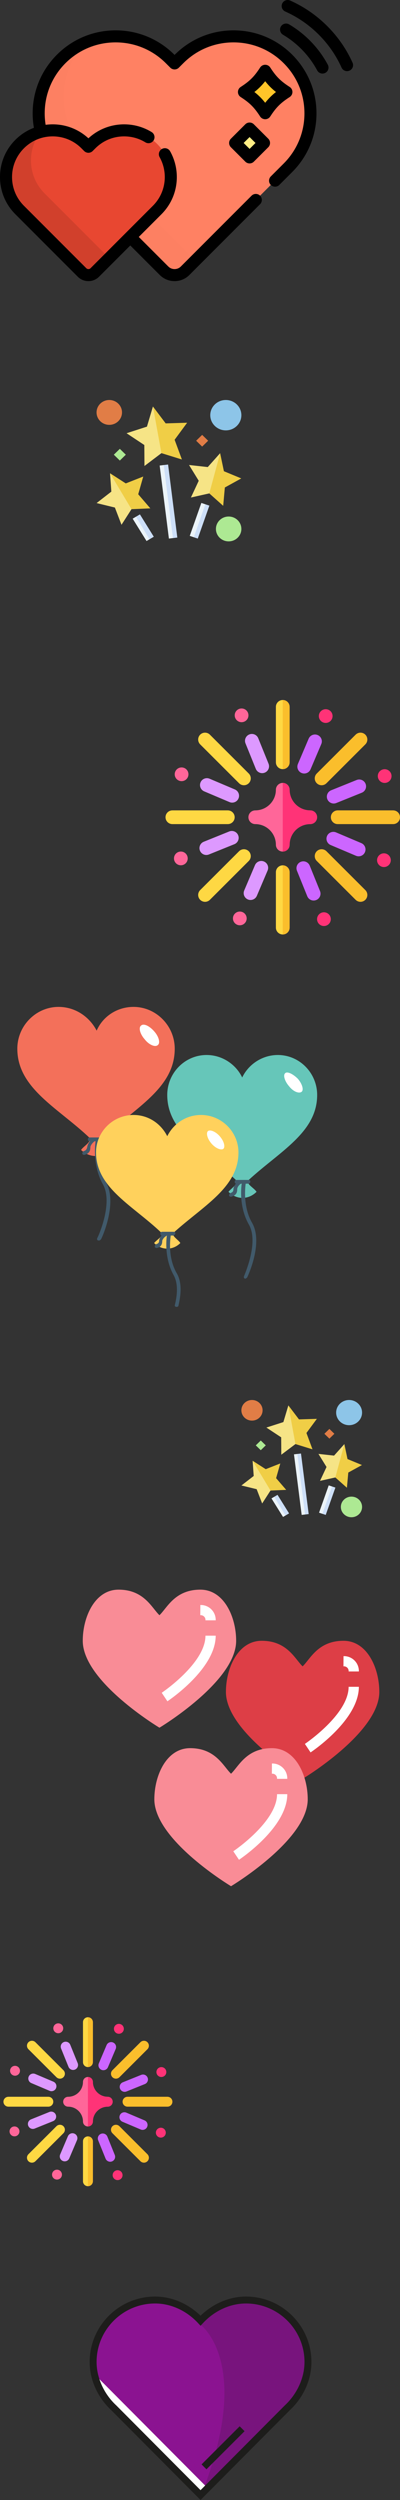 <svg width="116" height="725" viewBox="0 0 116 725" fill="none" xmlns="http://www.w3.org/2000/svg">
<rect x="0" y="0" width="116" height="725" fill="#333333" stroke="none"/>
<path d="M48.982 156.186L46.302 135.006L47.478 134.864L48.499 135.992L50.969 155.078L50.149 156.046L48.982 156.186Z" fill="#ECF4F9"/>
<path d="M50.149 156.046L47.478 134.864L48.745 134.711L51.424 155.892L50.149 156.046Z" fill="#CDDFF8"/>
<path d="M57.142 155.799H56.191L55.028 155.409L58.391 145.853L59.542 146.239L60.341 146.69L57.142 155.799Z" fill="#ECF4F9"/>
<path d="M57.355 156.189L56.203 155.803L59.542 146.239L60.718 146.633L57.355 156.189Z" fill="#CDDFF8"/>
<path d="M42.495 156.901L38.473 150.415L39.431 149.849L40.551 149.793L44.078 155.612L43.355 156.393L42.495 156.901Z" fill="#ECF4F9"/>
<path d="M43.355 156.393L39.431 149.849L40.578 149.171L44.6 155.657L43.355 156.393Z" fill="#CDDFF8"/>
<path d="M31.691 123.207C33.73 123.207 35.383 121.594 35.383 119.604C35.383 117.613 33.73 116 31.691 116C29.653 116 28 117.613 28 119.604C28 121.594 29.653 123.207 31.691 123.207Z" fill="#E17D46"/>
<path d="M65.488 124.809C67.98 124.809 70 122.837 70 120.404C70 117.972 67.98 116 65.488 116C62.996 116 60.977 117.972 60.977 120.404C60.977 122.837 62.996 124.809 65.488 124.809Z" fill="#8DC5E8"/>
<path d="M66.309 157C68.347 157 70 155.387 70 153.396C70 151.406 68.347 149.793 66.309 149.793C64.27 149.793 62.617 151.406 62.617 153.396C62.617 155.387 64.27 157 66.309 157Z" fill="#ADE993"/>
<path d="M33.01 131.863L34.749 130.164L36.489 131.863L34.749 133.561L33.01 131.863Z" fill="#ADE993"/>
<path d="M56.885 127.813L58.625 126.114L60.365 127.813L58.625 129.511L56.885 127.813Z" fill="#E17D46"/>
<path d="M41.893 135.138L41.855 129.056L36.702 125.639L42.615 123.724L44.352 117.884L46.486 123.503L52.713 123.311L49.082 128.253L51.194 131.893L46.815 131.41L41.893 135.138Z" fill="#F6E486"/>
<path d="M50.64 127.532L54.272 122.59L48.045 122.782L44.352 117.884L46.817 131.41L52.752 133.254L50.64 127.532Z" fill="#F0CE46"/>
<path d="M35.234 152.188L33.318 147.188L28.012 145.894L32.291 142.57L31.912 137.244L35.653 140.991L40.725 138.993L39.264 144.138L42.613 146.948L38.134 147.662L35.234 152.188Z" fill="#F6E486"/>
<path d="M40.084 143.337L41.545 138.192L36.473 140.19L31.913 137.244L38.134 147.662L43.598 147.428L40.084 143.337Z" fill="#F0CE46"/>
<path d="M64.48 145.809L60.694 143.084L55.364 144.283L57.632 139.424L54.817 134.847L60.251 135.45L63.841 131.422L63.948 136.574L68.981 138.662L64.221 141.292L64.48 145.809Z" fill="#F6E486"/>
<path d="M65.206 141.372L69.965 138.742L64.932 136.654L63.841 131.422L60.694 143.084L64.727 146.69L65.206 141.372Z" fill="#F0CE46"/>
<path d="M83.497 17.086C79.281 12.868 73.677 10.546 67.716 10.546C61.754 10.546 56.15 12.868 51.935 17.086L50.625 18.396L49.315 17.086C45.1 12.868 39.495 10.546 33.534 10.546C27.574 10.546 21.969 12.868 17.754 17.086C13.539 21.303 11.217 26.91 11.217 32.873C11.217 34.705 11.437 36.503 11.863 38.238C12.964 37.953 14.108 37.804 15.276 37.804C18.891 37.804 22.289 39.212 24.845 41.769L25.639 42.563L26.433 41.769C28.988 39.212 32.386 37.804 36.001 37.804C39.615 37.804 43.014 39.212 45.569 41.769C48.124 44.325 49.533 47.726 49.533 51.341C49.533 54.958 48.124 58.357 45.569 60.914L37.779 68.714L47.569 78.517C48.38 79.328 49.478 79.784 50.625 79.784C51.772 79.784 52.87 79.328 53.681 78.517L83.497 48.662C87.711 44.445 90.034 38.837 90.034 32.874C90.034 26.91 87.711 21.303 83.497 17.086Z" fill="#FF8163"/>
<path d="M25.639 79.784C24.944 79.784 24.277 79.508 23.786 79.016L5.708 60.914C3.153 58.358 1.745 54.958 1.745 51.341C1.745 47.726 3.153 44.326 5.708 41.769C8.264 39.212 11.662 37.804 15.276 37.804C18.891 37.804 22.289 39.212 24.845 41.769L25.639 42.563L26.432 41.769C28.988 39.212 32.386 37.804 36.001 37.804C39.615 37.804 43.014 39.212 45.569 41.769C48.124 44.326 49.533 47.726 49.533 51.341C49.533 54.958 48.124 58.358 45.569 60.914L27.491 79.016C27 79.507 26.334 79.784 25.639 79.784Z" fill="#E84731"/>
<g opacity="0.1">
<path opacity="0.1" d="M15.276 37.804C17.475 37.804 19.591 38.328 21.489 39.311C19.51 35.932 18.454 32.075 18.454 28.054C18.454 22.091 20.775 16.483 24.991 12.267C25.009 12.248 25.028 12.23 25.047 12.212C22.351 13.32 19.876 14.963 17.754 17.086C13.539 21.303 11.217 26.91 11.217 32.874C11.217 34.705 11.437 36.503 11.863 38.238C12.964 37.953 14.109 37.804 15.276 37.804Z" fill="black"/>
<path opacity="0.1" d="M54.806 73.697L43.805 62.681L37.779 68.714L47.569 78.517C48.38 79.328 49.478 79.784 50.625 79.784C51.772 79.784 52.87 79.328 53.681 78.517L57.274 74.919C56.345 74.792 55.476 74.368 54.806 73.697Z" fill="black"/>
</g>
<path opacity="0.1" d="M31.023 74.196L12.945 56.094C10.389 53.538 8.981 50.138 8.981 46.522C8.981 43.491 9.974 40.614 11.799 38.256C9.516 38.859 7.422 40.054 5.708 41.769C3.153 44.326 1.745 47.726 1.745 51.342C1.745 54.958 3.153 58.358 5.708 60.914L23.786 79.016C24.277 79.508 24.944 79.785 25.639 79.785C26.334 79.785 27 79.508 27.491 79.016L31.78 74.722C31.502 74.593 31.244 74.418 31.023 74.196Z" fill="black"/>
<path d="M83.06 26.681C80.219 28.511 78.735 29.995 76.904 32.837C75.073 29.995 73.589 28.511 70.748 26.681C73.589 24.85 75.073 23.366 76.904 20.524C78.735 23.366 80.219 24.85 83.06 26.681Z" fill="#FFC529"/>
<path d="M68.183 41.465L72.37 45.653L76.558 41.465L72.37 37.278L68.183 41.465Z" fill="#FFED84"/>
<path d="M67.716 8.801C61.289 8.801 55.246 11.305 50.7 15.853L50.625 15.928L50.549 15.853C46.005 11.306 39.962 8.801 33.534 8.801C27.107 8.801 21.064 11.305 16.52 15.852C11.975 20.399 9.472 26.444 9.472 32.874C9.472 34.291 9.596 35.689 9.835 37.057C7.847 37.814 6.023 38.986 4.474 40.536C1.589 43.422 0 47.259 0 51.341C0 55.423 1.589 59.261 4.474 62.147L22.552 80.249C23.376 81.074 24.473 81.529 25.639 81.529C26.805 81.529 27.901 81.074 28.726 80.249L37.78 71.183L46.336 79.751C47.482 80.897 49.005 81.529 50.626 81.529C52.246 81.529 53.77 80.897 54.916 79.75L75.425 59.214C76.106 58.532 76.105 57.428 75.423 56.747C74.741 56.066 73.636 56.067 72.956 56.748L52.447 77.284C51.96 77.771 51.313 78.04 50.626 78.04C49.938 78.04 49.291 77.771 48.805 77.284L40.246 68.714L46.804 62.148C49.69 59.261 51.279 55.423 51.279 51.341C51.279 48.715 50.605 46.13 49.333 43.865C48.86 43.025 47.797 42.727 46.957 43.199C46.117 43.671 45.818 44.735 46.29 45.575C47.271 47.319 47.789 49.313 47.789 51.341C47.789 54.491 46.562 57.453 44.336 59.681L26.258 77.783C26.092 77.948 25.873 78.039 25.64 78.039C25.41 78.039 25.184 77.946 25.022 77.783L6.944 59.68C4.717 57.453 3.491 54.491 3.491 51.341C3.491 48.191 4.717 45.23 6.944 43.002C9.169 40.775 12.129 39.548 15.277 39.548C18.425 39.548 21.386 40.775 23.612 43.002L24.406 43.797C24.733 44.124 25.177 44.308 25.64 44.308C26.103 44.308 26.547 44.124 26.874 43.796L27.668 43.002C29.894 40.775 32.854 39.548 36.002 39.548C38.187 39.548 40.313 40.145 42.151 41.274C42.971 41.778 44.046 41.521 44.55 40.7C45.055 39.879 44.798 38.804 43.977 38.3C41.589 36.834 38.831 36.058 36.002 36.058C32.125 36.058 28.469 37.493 25.64 40.111C22.81 37.493 19.154 36.058 15.277 36.058C14.586 36.058 13.903 36.108 13.23 36.197C13.054 35.108 12.963 33.998 12.963 32.873C12.963 27.375 15.103 22.206 18.989 18.319C22.874 14.431 28.04 12.29 33.535 12.29C39.03 12.29 44.196 14.431 48.082 18.319L49.392 19.629C49.719 19.956 50.163 20.14 50.626 20.14C51.089 20.14 51.533 19.956 51.86 19.629L53.17 18.319C57.056 14.431 62.222 12.29 67.717 12.29C73.212 12.29 78.378 14.431 82.263 18.319C86.15 22.207 88.289 27.376 88.289 32.873C88.289 38.371 86.15 43.54 82.263 47.428L78.532 51.164C77.852 51.846 77.852 52.951 78.534 53.631C79.216 54.313 80.321 54.312 81.001 53.63L84.732 49.895C89.276 45.347 91.779 39.302 91.779 32.873C91.779 26.444 89.276 20.399 84.732 15.852C80.186 11.305 74.143 8.801 67.716 8.801Z" fill="black"/>
<path d="M89.812 11.707C88.017 9.911 86.011 8.352 83.85 7.074C83.02 6.583 81.951 6.857 81.46 7.687C80.969 8.517 81.243 9.587 82.073 10.077C83.982 11.207 85.756 12.585 87.344 14.174C89.201 16.032 90.762 18.132 91.984 20.416C92.299 21.004 92.901 21.338 93.524 21.338C93.802 21.338 94.084 21.272 94.346 21.131C95.196 20.677 95.516 19.619 95.061 18.769C93.678 16.183 91.911 13.807 89.812 11.707Z" fill="black"/>
<path d="M102.234 18.172C100.457 14.227 97.988 10.657 94.894 7.562C91.761 4.427 88.142 1.934 84.14 0.151C83.26 -0.241 82.228 0.155 81.836 1.036C81.444 1.916 81.84 2.947 82.721 3.339C86.331 4.947 89.596 7.198 92.426 10.029C95.221 12.824 97.45 16.046 99.053 19.605C99.344 20.251 99.979 20.634 100.645 20.634C100.884 20.634 101.128 20.584 101.36 20.479C102.238 20.084 102.63 19.05 102.234 18.172Z" fill="black"/>
<path d="M75.437 33.782C75.758 34.28 76.311 34.582 76.904 34.582C77.497 34.582 78.049 34.28 78.371 33.782C80.063 31.156 81.379 29.84 84.005 28.147C84.504 27.826 84.805 27.273 84.805 26.68C84.805 26.087 84.504 25.535 84.005 25.214C81.379 23.522 80.063 22.205 78.371 19.579C78.049 19.081 77.497 18.779 76.904 18.779C76.311 18.779 75.758 19.081 75.437 19.579C73.745 22.205 72.429 23.521 69.802 25.214C69.304 25.535 69.003 26.087 69.003 26.68C69.003 27.273 69.304 27.826 69.802 28.147C72.429 29.84 73.745 31.156 75.437 33.782ZM76.904 23.551C77.849 24.757 78.828 25.736 80.034 26.681C78.828 27.626 77.849 28.605 76.904 29.811C75.959 28.605 74.98 27.626 73.774 26.681C74.98 25.735 75.959 24.756 76.904 23.551Z" fill="black"/>
<path d="M66.444 41.463C66.444 41.926 66.627 42.37 66.955 42.697L71.143 46.885C71.484 47.225 71.93 47.396 72.377 47.396C72.823 47.396 73.27 47.225 73.611 46.884L77.798 42.697C78.48 42.015 78.48 40.91 77.798 40.229L73.61 36.041C72.929 35.36 71.824 35.36 71.143 36.041L66.955 40.229C66.627 40.556 66.444 41 66.444 41.463ZM72.376 39.743L74.097 41.463L72.377 43.183L70.656 41.463L72.376 39.743Z" fill="black"/>
<path d="M82 223.055C80.899 223.055 80.008 222.164 80.008 221.062V204.992C80.008 203.891 80.899 203 82 203C83.101 203 83.992 203.891 83.992 204.992V221.062C83.992 222.164 83.101 223.055 82 223.055Z" fill="#FED843"/>
<path d="M82 271C80.899 271 80.008 270.109 80.008 269.008V252.938C80.008 251.836 80.899 250.945 82 250.945C83.101 250.945 83.992 251.836 83.992 252.938V269.008C83.992 270.109 83.101 271 82 271Z" fill="#FED843"/>
<path d="M74.183 222.971L71.195 215.582C70.782 214.563 71.276 213.401 72.296 212.989C73.315 212.576 74.475 213.067 74.891 214.088L77.879 221.477C78.292 222.496 77.798 223.658 76.778 224.07C75.757 224.484 74.597 223.988 74.183 222.971Z" fill="#DD99FF"/>
<path d="M89.109 259.912L86.121 252.523C85.708 251.504 86.202 250.342 87.222 249.93C88.241 249.513 89.401 250.01 89.817 251.029L92.805 258.418C93.218 259.437 92.724 260.599 91.704 261.011C90.682 261.425 89.523 260.929 89.109 259.912Z" fill="#CC66FF"/>
<path d="M69.323 227.138L58.051 215.87C57.273 215.092 57.273 213.831 58.051 213.053C58.829 212.275 60.09 212.275 60.868 213.053L72.14 224.321C72.918 225.099 72.918 226.36 72.14 227.138C71.362 227.916 70.101 227.917 69.323 227.138Z" fill="#FED843"/>
<path d="M103.132 260.947L91.86 249.679C91.082 248.901 91.082 247.64 91.86 246.862C92.638 246.084 93.899 246.084 94.677 246.862L105.949 258.13C106.727 258.908 106.727 260.169 105.949 260.947C105.171 261.725 103.91 261.725 103.132 260.947Z" fill="#FABE2C"/>
<path d="M66.062 238.992H49.992C48.891 238.992 48 238.101 48 237C48 235.899 48.891 235.008 49.992 235.008H66.062C67.164 235.008 68.055 235.899 68.055 237C68.055 238.101 67.164 238.992 66.062 238.992Z" fill="#FED843"/>
<path d="M114.008 238.992H97.938C96.836 238.992 95.945 238.101 95.945 237C95.945 235.899 96.836 235.008 97.938 235.008H114.008C115.109 235.008 116 235.899 116 237C116 238.101 115.109 238.992 114.008 238.992Z" fill="#FABE2C"/>
<path d="M58.051 260.947C57.273 260.169 57.273 258.908 58.051 258.13L69.323 246.862C70.101 246.084 71.362 246.084 72.14 246.862C72.918 247.64 72.918 248.901 72.14 249.679L60.868 260.947C60.09 261.725 58.829 261.725 58.051 260.947Z" fill="#FED843"/>
<path d="M91.86 227.138C91.082 226.36 91.082 225.099 91.86 224.321L103.132 213.053C103.91 212.275 105.171 212.275 105.949 213.053C106.727 213.831 106.727 215.092 105.949 215.87L94.677 227.138C93.899 227.916 92.638 227.917 91.86 227.138Z" fill="#FABE2C"/>
<path d="M93.941 268.546C95.041 268.546 95.933 267.654 95.933 266.554C95.933 265.454 95.041 264.562 93.941 264.562C92.84 264.562 91.948 265.454 91.948 266.554C91.948 267.654 92.84 268.546 93.941 268.546Z" fill="#FF3377"/>
<path d="M70.059 209.438C71.16 209.438 72.052 208.546 72.052 207.446C72.052 206.346 71.16 205.454 70.059 205.454C68.959 205.454 68.067 206.346 68.067 207.446C68.067 208.546 68.959 209.438 70.059 209.438Z" fill="#FF6699"/>
<path d="M66.553 232.607L59.214 229.494C58.203 229.064 57.728 227.895 58.16 226.881C58.588 225.868 59.771 225.399 60.771 225.825L68.109 228.938C69.121 229.368 69.596 230.537 69.164 231.551C68.735 232.57 67.558 233.032 66.553 232.607Z" fill="#DD99FF"/>
<path d="M103.229 248.175L95.891 245.062C94.879 244.632 94.404 243.463 94.836 242.449C95.264 241.434 96.444 240.971 97.447 241.393L104.786 244.506C105.797 244.936 106.272 246.105 105.84 247.119C105.411 248.138 104.234 248.6 103.229 248.175Z" fill="#CC66FF"/>
<path d="M111.341 251.447C112.441 251.447 113.333 250.555 113.333 249.455C113.333 248.354 112.441 247.462 111.341 247.462C110.241 247.462 109.349 248.354 109.349 249.455C109.349 250.555 110.241 251.447 111.341 251.447Z" fill="#FF3377"/>
<path d="M52.659 226.538C53.759 226.538 54.651 225.646 54.651 224.546C54.651 223.445 53.759 222.553 52.659 222.553C51.559 222.553 50.667 223.445 50.667 224.546C50.667 225.646 51.559 226.538 52.659 226.538Z" fill="#FF6699"/>
<path d="M57.985 246.7C57.572 245.681 58.066 244.519 59.086 244.109L66.475 241.124C67.49 240.708 68.654 241.202 69.07 242.226C69.483 243.245 68.989 244.406 67.969 244.817L60.58 247.801C59.555 248.216 58.397 247.716 57.985 246.7Z" fill="#DD99FF"/>
<path d="M94.93 231.774C94.517 230.755 95.011 229.593 96.031 229.183L103.42 226.199C104.436 225.78 105.599 226.276 106.015 227.3C106.428 228.319 105.934 229.481 104.914 229.891L97.525 232.876C96.5 233.291 95.342 232.79 94.93 231.774Z" fill="#CC66FF"/>
<path d="M111.554 227.052C112.654 227.052 113.546 226.16 113.546 225.059C113.546 223.959 112.654 223.067 111.554 223.067C110.454 223.067 109.562 223.959 109.562 225.059C109.562 226.16 110.454 227.052 111.554 227.052Z" fill="#FF3377"/>
<path d="M52.446 250.933C53.546 250.933 54.438 250.041 54.438 248.941C54.438 247.84 53.546 246.948 52.446 246.948C51.346 246.948 50.454 247.84 50.454 248.941C50.454 250.041 51.346 250.933 52.446 250.933Z" fill="#FF6699"/>
<path d="M71.879 260.838C70.868 260.408 70.393 259.239 70.825 258.227L73.942 250.893C74.374 249.877 75.549 249.404 76.553 249.838C77.564 250.268 78.039 251.438 77.607 252.449L74.49 259.784C74.055 260.808 72.875 261.267 71.879 260.838Z" fill="#DD99FF"/>
<path d="M87.448 224.162C86.436 223.732 85.961 222.562 86.393 221.551L89.51 214.216C89.938 213.203 91.113 212.732 92.121 213.162C93.132 213.592 93.607 214.761 93.175 215.773L90.058 223.107C89.622 224.131 88.442 224.59 87.448 224.162Z" fill="#CC66FF"/>
<path d="M94.454 209.651C95.555 209.651 96.447 208.759 96.447 207.659C96.447 206.559 95.555 205.667 94.454 205.667C93.354 205.667 92.462 206.559 92.462 207.659C92.462 208.759 93.354 209.651 94.454 209.651Z" fill="#FF3377"/>
<path d="M69.546 268.333C70.646 268.333 71.538 267.441 71.538 266.341C71.538 265.241 70.646 264.349 69.546 264.349C68.445 264.349 67.553 265.241 67.553 266.341C67.553 267.441 68.445 268.333 69.546 268.333Z" fill="#FF6699"/>
<path d="M82 246.961C80.899 246.961 80.008 246.07 80.008 244.969C80.008 241.673 77.327 238.992 74.031 238.992C72.93 238.992 72.039 238.101 72.039 237C72.039 235.899 72.93 235.008 74.031 235.008C77.327 235.008 80.008 232.327 80.008 229.031C80.008 227.93 80.899 227.039 82 227.039C83.101 227.039 83.992 227.93 83.992 229.031C83.992 232.327 86.673 235.008 89.969 235.008C91.07 235.008 91.961 235.899 91.961 237C91.961 238.101 91.07 238.992 89.969 238.992C86.673 238.992 83.992 241.673 83.992 244.969C83.992 246.07 83.101 246.961 82 246.961Z" fill="#FF6699"/>
<path d="M83.992 269.008V252.938C83.992 251.836 83.101 250.945 82 250.945V271C83.101 271 83.992 270.109 83.992 269.008Z" fill="#FABE2C"/>
<path d="M83.992 221.062V204.992C83.992 203.891 83.101 203 82 203V223.055C83.101 223.055 83.992 222.164 83.992 221.062Z" fill="#FABE2C"/>
<path d="M83.992 244.969C83.992 241.673 86.673 238.992 89.969 238.992C91.07 238.992 91.961 238.101 91.961 237C91.961 235.899 91.07 235.008 89.969 235.008C86.673 235.008 83.992 232.327 83.992 229.031C83.992 227.93 83.101 227.039 82 227.039V246.961C83.101 246.961 83.992 246.07 83.992 244.969Z" fill="#FF3377"/>
<path d="M70.239 343.992C79.659 334.571 91.977 329.137 91.977 317.543C91.977 311.203 86.905 305.949 80.565 305.949C76.036 305.949 72.05 308.666 70.239 312.471C68.427 308.666 64.442 305.949 59.913 305.949C53.572 305.949 48.5 311.202 48.5 317.543C48.5 329.318 61.362 334.753 70.239 343.992Z" fill="#66C6B9"/>
<path d="M74.405 345.622C72.05 347.977 68.608 347.977 66.253 345.622C67.159 344.535 68.789 343.629 68.789 342.18C69.695 342.18 70.782 342.18 71.688 342.18C71.688 343.629 73.499 344.354 74.405 345.622Z" fill="#66C6B9"/>
<path d="M86.362 312.833C87.63 314.282 88.173 316.094 87.448 316.637C86.724 317.181 85.093 316.637 83.825 315.007C82.557 313.558 82.014 311.746 82.739 311.203C83.282 310.659 84.912 311.384 86.362 312.833Z" fill="white"/>
<path d="M72.05 343.267H68.608C68.246 343.267 68.065 343.086 68.065 342.724C68.065 342.361 68.246 342.18 68.608 342.18H72.05C72.412 342.18 72.594 342.361 72.594 342.724C72.594 342.905 72.412 343.267 72.05 343.267Z" fill="#415A6B"/>
<path d="M66.978 347.071C66.797 347.071 66.434 346.89 66.434 346.709C66.434 346.347 66.616 346.166 66.797 345.984C67.34 345.803 67.702 345.622 67.702 344.716C67.884 343.448 69.152 342.542 69.333 342.361C69.514 342.18 69.876 342.18 70.057 342.542C70.239 342.724 70.239 343.086 69.876 343.267C69.514 343.448 68.789 344.173 68.789 344.897C68.79 346.165 68.246 346.709 66.978 347.071Z" fill="#415A6B"/>
<path d="M73.137 354.68C70.058 349.426 71.326 342.724 71.326 342.724V342.542H70.239C70.057 343.086 68.971 349.607 72.231 355.223C75.13 360.477 70.782 369.897 70.782 370.078C70.601 370.44 70.782 370.622 70.963 370.803H71.144C71.326 370.803 71.507 370.622 71.688 370.441C71.869 370.078 76.398 360.477 73.137 354.68Z" fill="#415A6B"/>
<path d="M27.848 331.854C37.812 321.891 50.674 316.275 50.674 304.137C50.674 297.435 45.239 292 38.718 292C34.008 292 29.841 294.717 28.029 298.884C25.856 294.717 21.689 292 16.979 292C10.457 292 5.023 297.435 5.023 304.137C5.023 316.456 18.609 322.072 27.848 331.854Z" fill="#F3705A"/>
<path d="M32.015 333.485C29.479 335.84 26.037 335.84 23.501 333.485C24.407 332.217 26.218 331.492 26.218 329.862C27.305 329.862 28.211 329.862 29.298 329.862C29.298 331.311 31.109 332.217 32.015 333.485Z" fill="#F3705A"/>
<path d="M44.696 299.065C46.145 300.695 46.507 302.507 45.782 303.051C45.058 303.775 43.246 303.051 41.978 301.42C40.529 299.79 40.167 297.978 40.891 297.435C41.616 296.71 43.246 297.435 44.696 299.065Z" fill="white"/>
<path d="M29.66 330.948H26.037C25.674 330.948 25.493 330.767 25.493 330.405C25.493 330.043 25.674 329.861 26.037 329.861H29.66C30.022 329.861 30.203 330.043 30.203 330.405C30.384 330.586 30.022 330.948 29.66 330.948Z" fill="#415A6B"/>
<path d="M24.406 334.934C24.225 334.934 23.863 334.753 23.863 334.572C23.863 334.209 24.044 334.028 24.225 333.847C24.769 333.666 25.131 333.485 25.312 332.579C25.493 331.311 26.761 330.224 26.942 330.043C27.124 329.861 27.486 329.861 27.667 330.224C27.848 330.405 27.848 330.767 27.486 330.949C27.124 331.13 26.399 331.854 26.218 332.579C26.218 334.028 25.674 334.572 24.406 334.934Z" fill="#415A6B"/>
<path d="M30.747 342.905C27.667 337.289 28.754 330.405 28.935 330.405V330.224H27.848C27.667 330.767 26.58 337.651 29.841 343.448C32.92 348.883 28.392 358.846 28.21 359.027C28.029 359.39 28.21 359.752 28.573 359.752H28.754C28.935 359.752 29.116 359.571 29.297 359.39C29.479 359.209 34.189 348.883 30.747 342.905Z" fill="#415A6B"/>
<path d="M48.5 359.209C57.557 350.332 69.151 345.079 69.151 334.209C69.151 328.231 64.26 323.34 58.282 323.34C53.934 323.34 50.311 325.876 48.5 329.499C46.688 325.876 43.065 323.34 38.717 323.34C32.739 323.34 27.848 328.231 27.848 334.209C27.848 345.26 40.167 350.332 48.5 359.209Z" fill="#FFD15C"/>
<path d="M52.304 360.477C50.13 362.651 46.869 362.651 44.695 360.477C45.601 359.39 47.231 358.665 47.231 357.216C48.137 357.216 49.043 357.216 49.949 357.216C49.949 358.665 51.579 359.39 52.304 360.477Z" fill="#FFD15C"/>
<path d="M63.717 329.499C64.985 330.948 65.347 332.579 64.804 333.122C64.26 333.666 62.63 333.122 61.362 331.673C60.094 330.224 59.732 328.593 60.275 328.05C60.819 327.507 62.449 328.05 63.717 329.499Z" fill="white"/>
<path d="M50.312 358.303H47.051C46.688 358.303 46.507 358.122 46.507 357.759C46.507 357.397 46.688 357.216 47.051 357.216H50.312C50.674 357.216 50.855 357.397 50.855 357.759C50.674 358.122 50.493 358.303 50.312 358.303Z" fill="#415A6B"/>
<path d="M45.42 361.926C45.239 361.926 44.877 361.745 44.877 361.564C44.877 361.201 45.058 361.02 45.239 360.839C45.783 360.658 46.145 360.477 46.145 359.752C46.326 358.484 47.594 357.578 47.594 357.578C47.775 357.397 48.138 357.397 48.319 357.759C48.5 357.941 48.5 358.303 48.138 358.484C47.775 358.665 47.051 359.39 47.051 359.933C47.051 361.02 46.507 361.745 45.42 361.926Z" fill="#415A6B"/>
<path d="M50.674 378.592C50.674 379.136 51.761 379.136 51.761 378.592C52.485 375.513 52.848 371.89 51.217 369.172C48.319 364.1 49.587 357.941 49.587 357.941V357.759H48.5C48.319 358.303 47.413 364.462 50.312 369.716C51.761 372.252 51.398 375.694 50.674 378.592Z" fill="#415A6B"/>
<path d="M99.621 475.828C92.207 475.828 89.993 481.122 87.759 483.241C85.524 481.122 83.31 475.828 75.897 475.828C69.015 475.828 65.517 483.774 65.517 490.655C65.517 502.517 87.759 515.862 87.759 515.862C87.759 515.862 110 502.517 110 490.655C110 483.774 106.502 475.828 99.621 475.828Z" fill="#DD3E46"/>
<path d="M58.103 461C50.69 461 48.476 466.295 46.241 468.414C44.007 466.295 41.793 461 34.379 461C27.498 461 24 468.946 24 475.828C24 487.69 46.241 501.034 46.241 501.034C46.241 501.034 68.483 487.69 68.483 475.828C68.483 468.946 64.985 461 58.103 461Z" fill="#F98C96"/>
<path d="M78.862 506.966C71.448 506.966 69.234 512.26 67 514.379C64.766 512.26 62.552 506.966 55.138 506.966C48.256 506.966 44.759 514.911 44.759 521.793C44.759 533.655 67 547 67 547C67 547 89.241 533.655 89.241 521.793C89.241 514.911 85.744 506.966 78.862 506.966Z" fill="#F98C96"/>
<path d="M48.547 493.372L46.901 490.904C47.027 490.82 59.586 482.34 59.586 474.345H62.552C62.552 483.925 49.118 492.991 48.547 493.372Z" fill="white"/>
<path d="M62.552 469.897H59.586C59.625 469.49 59.478 469.087 59.187 468.8C58.896 468.512 58.492 468.37 58.085 468.414L58.103 465.448C59.294 465.414 60.446 465.871 61.287 466.713C62.129 467.554 62.586 468.706 62.552 469.897Z" fill="white"/>
<path d="M90.064 508.199L88.418 505.732C88.544 505.647 101.103 497.168 101.103 489.172H104.069C104.069 498.752 90.635 507.818 90.064 508.199Z" fill="white"/>
<path d="M104.069 484.724H101.103C101.142 484.317 100.996 483.915 100.705 483.627C100.413 483.34 100.009 483.198 99.603 483.241L99.621 480.276C100.811 480.241 101.963 480.699 102.804 481.541C103.646 482.382 104.104 483.534 104.069 484.724Z" fill="white"/>
<path d="M69.306 539.337L67.659 536.87C67.785 536.785 80.345 528.306 80.345 520.31H83.31C83.31 529.89 69.876 538.956 69.306 539.337Z" fill="white"/>
<path d="M83.31 515.862H80.345C80.383 515.455 80.237 515.053 79.946 514.765C79.655 514.478 79.251 514.336 78.844 514.379L78.862 511.414C80.052 511.379 81.204 511.837 82.046 512.679C82.888 513.52 83.345 514.672 83.31 515.862Z" fill="white"/>
<path d="M87.485 439.325L85.252 421.761L86.232 421.643L87.082 422.579L89.141 438.406L88.458 439.209L87.485 439.325Z" fill="#ECF4F9"/>
<path d="M88.458 439.209L86.232 421.643L87.287 421.517L89.52 439.081L88.458 439.209Z" fill="#CDDFF8"/>
<path d="M94.285 439.004H93.493L92.523 438.68L95.326 430.756L96.285 431.076L96.951 431.45L94.285 439.004Z" fill="#ECF4F9"/>
<path d="M94.463 439.328L93.502 439.007L96.285 431.076L97.265 431.403L94.463 439.328Z" fill="#CDDFF8"/>
<path d="M82.079 439.918L78.727 434.539L79.526 434.07L80.459 434.023L83.398 438.849L82.796 439.496L82.079 439.918Z" fill="#ECF4F9"/>
<path d="M82.796 439.496L79.526 434.07L80.482 433.508L83.833 438.886L82.796 439.496Z" fill="#CDDFF8"/>
<path d="M73.076 411.977C74.775 411.977 76.152 410.639 76.152 408.988C76.152 407.338 74.775 406 73.076 406C71.377 406 70 407.338 70 408.988C70 410.639 71.377 411.977 73.076 411.977Z" fill="#E17D46"/>
<path d="M101.24 413.305C103.317 413.305 105 411.669 105 409.652C105 407.635 103.317 406 101.24 406C99.164 406 97.481 407.635 97.481 409.652C97.481 411.669 99.164 413.305 101.24 413.305Z" fill="#8DC5E8"/>
<path d="M101.924 440C103.623 440 105 438.662 105 437.012C105 435.361 103.623 434.023 101.924 434.023C100.225 434.023 98.848 435.361 98.848 437.012C98.848 438.662 100.225 440 101.924 440Z" fill="#ADE993"/>
<path d="M74.174 419.154L75.624 417.746L77.074 419.154L75.624 420.563L74.174 419.154Z" fill="#ADE993"/>
<path d="M94.071 415.796L95.521 414.387L96.971 415.796L95.521 417.204L94.071 415.796Z" fill="#E17D46"/>
<path d="M81.578 421.871L81.546 416.827L77.251 413.993L82.179 412.406L83.627 407.562L85.405 412.222L90.594 412.063L87.568 416.161L89.328 419.179L85.679 418.779L81.578 421.871Z" fill="#F6E486"/>
<path d="M88.867 415.563L91.893 411.465L86.704 411.624L83.627 407.562L85.68 418.779L90.627 420.308L88.867 415.563Z" fill="#F0CE46"/>
<path d="M76.028 436.01L74.431 431.863L70.01 430.79L73.576 428.034L73.26 423.617L76.377 426.724L80.604 425.067L79.387 429.334L82.178 431.664L78.445 432.256L76.028 436.01Z" fill="#F6E486"/>
<path d="M80.07 428.67L81.288 424.403L77.061 426.06L73.26 423.617L78.445 432.256L82.998 432.063L80.07 428.67Z" fill="#F0CE46"/>
<path d="M100.4 430.72L97.245 428.46L92.804 429.454L94.693 425.425L92.348 421.629L96.876 422.129L99.867 418.789L99.956 423.061L104.151 424.793L100.185 426.974L100.4 430.72Z" fill="#F6E486"/>
<path d="M101.005 427.04L104.971 424.859L100.777 423.128L99.867 418.789L97.245 428.46L100.605 431.45L101.005 427.04Z" fill="#F0CE46"/>
<path d="M25.5 599.451C24.706 599.451 24.064 598.809 24.064 598.016V586.436C24.064 585.642 24.706 585 25.5 585C26.294 585 26.936 585.642 26.936 586.436V598.016C26.936 598.809 26.294 599.451 25.5 599.451Z" fill="#FED843"/>
<path d="M25.5 634C24.706 634 24.064 633.358 24.064 632.564V620.984C24.064 620.191 24.706 619.549 25.5 619.549C26.294 619.549 26.936 620.191 26.936 620.984V632.564C26.936 633.358 26.294 634 25.5 634Z" fill="#FED843"/>
<path d="M19.867 599.391L17.714 594.066C17.417 593.332 17.773 592.495 18.507 592.198C19.242 591.901 20.078 592.254 20.378 592.99L22.531 598.314C22.828 599.049 22.472 599.886 21.737 600.183C21.001 600.481 20.165 600.123 19.867 599.391Z" fill="#DD99FF"/>
<path d="M30.622 626.01L28.469 620.686C28.172 619.951 28.528 619.114 29.263 618.817C29.997 618.517 30.833 618.875 31.133 619.609L33.286 624.934C33.583 625.668 33.227 626.505 32.493 626.802C31.756 627.1 30.921 626.743 30.622 626.01Z" fill="#CC66FF"/>
<path d="M16.365 602.394L8.243 594.274C7.682 593.713 7.682 592.805 8.243 592.244C8.803 591.683 9.712 591.683 10.273 592.244L18.395 600.364C18.956 600.925 18.956 601.833 18.395 602.394C17.834 602.954 16.926 602.955 16.365 602.394Z" fill="#FED843"/>
<path d="M40.727 626.756L32.605 618.636C32.044 618.075 32.044 617.167 32.605 616.606C33.166 616.046 34.074 616.046 34.635 616.606L42.757 624.726C43.318 625.287 43.318 626.195 42.757 626.756C42.197 627.317 41.288 627.317 40.727 626.756Z" fill="#FABE2C"/>
<path d="M14.016 610.936H2.436C1.642 610.936 1 610.293 1 609.5C1 608.707 1.642 608.064 2.436 608.064H14.016C14.809 608.064 15.451 608.707 15.451 609.5C15.451 610.293 14.809 610.936 14.016 610.936Z" fill="#FED843"/>
<path d="M48.565 610.936H36.984C36.191 610.936 35.549 610.293 35.549 609.5C35.549 608.707 36.191 608.064 36.984 608.064H48.565C49.358 608.064 50 608.707 50 609.5C50 610.293 49.358 610.936 48.565 610.936Z" fill="#FABE2C"/>
<path d="M8.243 626.756C7.682 626.195 7.682 625.287 8.243 624.726L16.365 616.606C16.926 616.046 17.834 616.046 18.395 616.606C18.956 617.167 18.956 618.075 18.395 618.636L10.273 626.756C9.712 627.317 8.803 627.317 8.243 626.756Z" fill="#FED843"/>
<path d="M32.605 602.394C32.044 601.833 32.044 600.925 32.605 600.364L40.727 592.244C41.288 591.683 42.197 591.683 42.757 592.244C43.318 592.805 43.318 593.713 42.757 594.274L34.635 602.394C34.074 602.954 33.166 602.955 32.605 602.394Z" fill="#FABE2C"/>
<path d="M34.104 632.232C34.897 632.232 35.54 631.589 35.54 630.796C35.54 630.003 34.897 629.361 34.104 629.361C33.312 629.361 32.669 630.003 32.669 630.796C32.669 631.589 33.312 632.232 34.104 632.232Z" fill="#FF3377"/>
<path d="M16.896 589.639C17.689 589.639 18.331 588.997 18.331 588.204C18.331 587.411 17.689 586.768 16.896 586.768C16.103 586.768 15.46 587.411 15.46 588.204C15.46 588.997 16.103 589.639 16.896 589.639Z" fill="#FF6699"/>
<path d="M14.369 606.335L9.081 604.091C8.352 603.782 8.01 602.939 8.321 602.209C8.63 601.478 9.482 601.14 10.202 601.447L15.49 603.691C16.219 604 16.561 604.843 16.25 605.573C15.941 606.308 15.093 606.641 14.369 606.335Z" fill="#DD99FF"/>
<path d="M40.798 617.553L35.51 615.309C34.781 615 34.439 614.157 34.75 613.427C35.058 612.695 35.908 612.361 36.631 612.665L41.919 614.909C42.648 615.218 42.99 616.061 42.679 616.791C42.37 617.526 41.522 617.859 40.798 617.553Z" fill="#CC66FF"/>
<path d="M46.643 619.91C47.436 619.91 48.078 619.267 48.078 618.475C48.078 617.682 47.436 617.039 46.643 617.039C45.85 617.039 45.207 617.682 45.207 618.475C45.207 619.267 45.85 619.91 46.643 619.91Z" fill="#FF3377"/>
<path d="M4.357 601.961C5.15 601.961 5.793 601.318 5.793 600.525C5.793 599.733 5.15 599.09 4.357 599.09C3.564 599.09 2.922 599.733 2.922 600.525C2.922 601.318 3.564 601.961 4.357 601.961Z" fill="#FF6699"/>
<path d="M8.195 616.49C7.898 615.755 8.254 614.918 8.988 614.623L14.313 612.472C15.045 612.172 15.883 612.528 16.183 613.265C16.48 614 16.124 614.837 15.389 615.133L10.065 617.283C9.326 617.582 8.492 617.222 8.195 616.49Z" fill="#DD99FF"/>
<path d="M34.817 605.734C34.52 605 34.876 604.163 35.611 603.867L40.935 601.717C41.667 601.415 42.505 601.773 42.805 602.51C43.102 603.245 42.746 604.082 42.012 604.377L36.687 606.528C35.948 606.827 35.114 606.466 34.817 605.734Z" fill="#CC66FF"/>
<path d="M46.796 602.331C47.589 602.331 48.232 601.689 48.232 600.896C48.232 600.103 47.589 599.46 46.796 599.46C46.003 599.46 45.361 600.103 45.361 600.896C45.361 601.689 46.003 602.331 46.796 602.331Z" fill="#FF3377"/>
<path d="M4.204 619.54C4.997 619.54 5.639 618.897 5.639 618.104C5.639 617.311 4.997 616.669 4.204 616.669C3.411 616.669 2.768 617.311 2.768 618.104C2.768 618.897 3.411 619.54 4.204 619.54Z" fill="#FF6699"/>
<path d="M18.207 626.677C17.478 626.368 17.136 625.525 17.448 624.796L19.693 619.511C20.005 618.779 20.851 618.438 21.575 618.751C22.304 619.061 22.646 619.903 22.334 620.632L20.089 625.918C19.775 626.656 18.924 626.986 18.207 626.677Z" fill="#DD99FF"/>
<path d="M29.425 600.249C28.696 599.939 28.354 599.097 28.666 598.368L30.911 593.082C31.22 592.352 32.067 592.013 32.793 592.323C33.522 592.632 33.864 593.475 33.553 594.204L31.307 599.489C30.993 600.227 30.142 600.558 29.425 600.249Z" fill="#CC66FF"/>
<path d="M34.474 589.793C35.267 589.793 35.91 589.15 35.91 588.357C35.91 587.564 35.267 586.922 34.474 586.922C33.682 586.922 33.039 587.564 33.039 588.357C33.039 589.15 33.682 589.793 34.474 589.793Z" fill="#FF3377"/>
<path d="M16.526 632.078C17.318 632.078 17.961 631.436 17.961 630.643C17.961 629.85 17.318 629.207 16.526 629.207C15.733 629.207 15.09 629.85 15.09 630.643C15.09 631.436 15.733 632.078 16.526 632.078Z" fill="#FF6699"/>
<path d="M25.5 616.678C24.706 616.678 24.064 616.036 24.064 615.242C24.064 612.867 22.133 610.936 19.758 610.936C18.964 610.936 18.322 610.293 18.322 609.5C18.322 608.707 18.964 608.064 19.758 608.064C22.133 608.064 24.064 606.133 24.064 603.758C24.064 602.964 24.706 602.322 25.5 602.322C26.294 602.322 26.936 602.964 26.936 603.758C26.936 606.133 28.867 608.064 31.242 608.064C32.036 608.064 32.678 608.707 32.678 609.5C32.678 610.293 32.036 610.936 31.242 610.936C28.867 610.936 26.936 612.867 26.936 615.242C26.936 616.036 26.294 616.678 25.5 616.678Z" fill="#FF6699"/>
<path d="M26.936 632.564V620.984C26.936 620.191 26.294 619.549 25.5 619.549V634C26.294 634 26.936 633.358 26.936 632.564Z" fill="#FABE2C"/>
<path d="M26.936 598.016V586.436C26.936 585.642 26.294 585 25.5 585V599.451C26.294 599.451 26.936 598.809 26.936 598.016Z" fill="#FABE2C"/>
<path d="M26.936 615.242C26.936 612.867 28.867 610.936 31.242 610.936C32.036 610.936 32.678 610.293 32.678 609.5C32.678 608.707 32.036 608.064 31.242 608.064C28.867 608.064 26.936 606.133 26.936 603.758C26.936 602.964 26.294 602.322 25.5 602.322V616.678C26.294 616.678 26.936 616.036 26.936 615.242Z" fill="#FF3377"/>
<path d="M89.31 684.738C89.31 675.026 81.436 667.152 71.724 667.152C66.037 667.152 61.1 669.728 57.886 673.915C54.772 669.735 49.702 667.152 44.089 667.152C34.654 667.152 27.005 674.801 27.005 684.236C27.005 688.184 27.77 692.397 30.02 695.29L58.157 723.575L84.285 697.3C87.492 694.114 89.31 689.615 89.31 684.738Z" fill="#78147D"/>
<path d="M58.157 674.187C58.157 674.187 73.533 685.244 58.452 723.279L28.954 693.574L27.005 684.978L29.689 674.742L36.962 668.608L44.978 667.005L54.138 670.167L58.157 674.187Z" fill="#8B1391"/>
<path d="M58.452 723.279L28.954 693.574L28.01 689.132L60.204 721.523L58.452 723.279Z" fill="white"/>
<path d="M58.157 725L32.336 699.027C28.309 695.28 26 690.16 26 684.978C26 674.513 34.513 666 44.978 666C49.766 666 54.514 668.014 58.157 671.558C61.801 668.014 66.549 666 71.338 666C81.802 666 90.315 674.513 90.315 684.978C90.315 690.16 88.006 695.28 83.979 699.027L58.157 725ZM44.978 668.01C35.621 668.01 28.01 675.622 28.01 684.978C28.01 689.542 30.144 694.248 33.718 697.568L33.747 697.596L58.157 722.149L82.582 697.582L82.597 697.568C86.171 694.248 88.305 689.542 88.305 684.978C88.305 675.622 80.693 668.01 71.337 668.01C66.776 668.01 62.241 670.077 58.894 673.68L58.157 674.472L57.421 673.68C54.074 670.077 49.539 668.01 44.978 668.01Z" fill="#1D1D1B"/>
<path d="M58.452 714.678L59.873 716.099L70.927 705.045L69.506 703.624L58.452 714.678Z" fill="#1D1D1B"/>
</svg>
